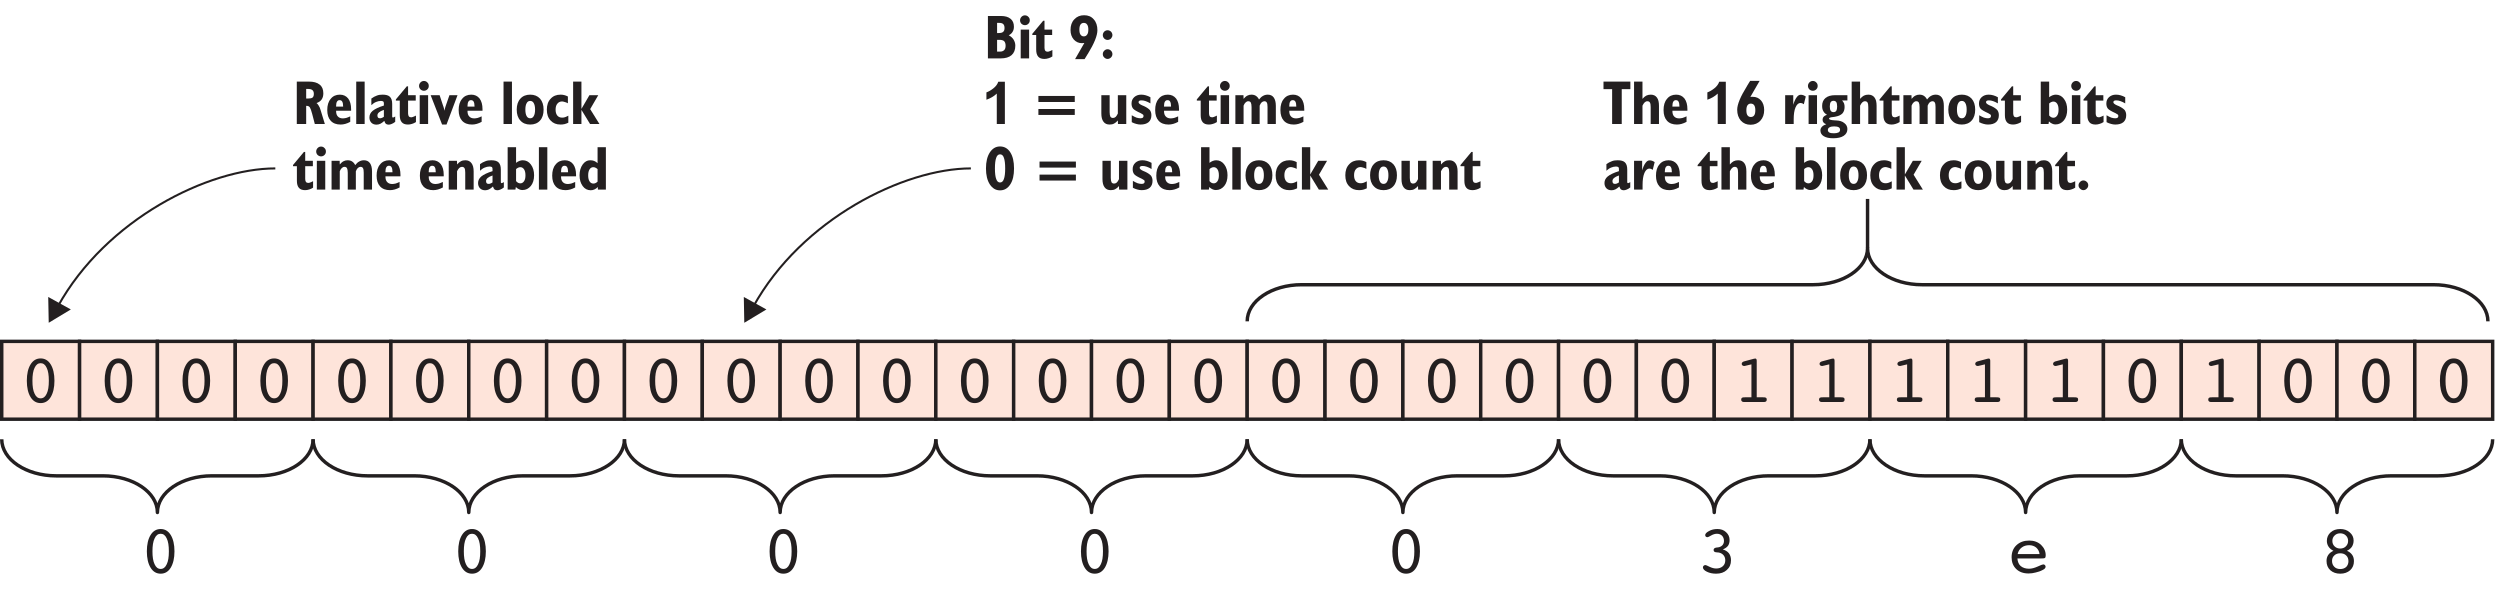 <?xml version="1.0" encoding="UTF-8"?>
<svg xmlns="http://www.w3.org/2000/svg" xmlns:xlink="http://www.w3.org/1999/xlink" width="362pt" height="87pt" viewBox="0 0 362 87" version="1.1">
<defs>
<g>
<symbol overflow="visible" id="glyph0-0">
<path style="stroke:none;" d="M 5.5 1.766 L 5.5 -7.047 L 0.5 -7.047 L 0.5 1.766 Z M 1.062 -6.484 L 4.938 -6.484 L 4.938 1.203 L 1.062 1.203 Z M 1.062 -6.484 "/>
</symbol>
<symbol overflow="visible" id="glyph0-1">
<path style="stroke:none;" d="M 3.875 -4.953 C 4.094 -4.516 4.188 -3.891 4.188 -3.078 C 4.188 -2.266 4.094 -1.641 3.875 -1.203 C 3.672 -0.75 3.375 -0.531 3 -0.531 C 2.625 -0.531 2.328 -0.75 2.125 -1.203 C 1.906 -1.641 1.812 -2.266 1.812 -3.078 C 1.812 -3.891 1.906 -4.516 2.125 -4.953 C 2.328 -5.406 2.625 -5.625 3 -5.625 C 3.375 -5.625 3.672 -5.406 3.875 -4.953 Z M 4.453 -0.703 C 4.812 -1.297 5 -2.078 5 -3.078 C 5 -4.078 4.812 -4.875 4.453 -5.453 C 4.094 -6.031 3.609 -6.312 3 -6.312 C 2.391 -6.312 1.906 -6.031 1.547 -5.453 C 1.188 -4.875 1 -4.094 1 -3.078 C 1 -2.078 1.188 -1.281 1.547 -0.703 C 1.906 -0.125 2.391 0.156 3 0.156 C 3.609 0.156 4.094 -0.125 4.453 -0.703 Z M 4.453 -0.703 "/>
</symbol>
<symbol overflow="visible" id="glyph0-2">
<path style="stroke:none;" d="M 2.75 -5.453 L 2.75 -0.688 L 1.938 -0.688 C 1.656 -0.688 1.469 -0.672 1.391 -0.625 C 1.312 -0.562 1.266 -0.484 1.266 -0.344 C 1.266 -0.234 1.297 -0.156 1.375 -0.094 C 1.438 -0.031 1.531 0 1.656 0 L 4.578 0 C 4.703 0 4.812 -0.031 4.875 -0.094 C 4.938 -0.156 4.969 -0.234 4.969 -0.344 C 4.969 -0.484 4.938 -0.562 4.844 -0.625 C 4.766 -0.672 4.594 -0.688 4.297 -0.688 L 3.516 -0.688 L 3.516 -5.969 C 3.516 -6.062 3.5 -6.156 3.469 -6.203 C 3.438 -6.266 3.375 -6.297 3.312 -6.297 C 3.281 -6.297 3.25 -6.297 3.219 -6.281 C 3.188 -6.281 3.156 -6.266 3.109 -6.266 L 1.656 -5.875 C 1.562 -5.844 1.484 -5.797 1.422 -5.734 C 1.375 -5.688 1.344 -5.609 1.344 -5.531 C 1.344 -5.438 1.375 -5.359 1.438 -5.312 C 1.5 -5.25 1.578 -5.219 1.688 -5.219 C 1.703 -5.219 1.719 -5.219 1.734 -5.219 C 1.766 -5.234 1.797 -5.234 1.828 -5.234 Z M 2.75 -5.453 "/>
</symbol>
<symbol overflow="visible" id="glyph0-3">
<path style="stroke:none;" d="M 4.516 -3.875 C 4.672 -4.094 4.75 -4.375 4.75 -4.719 C 4.75 -5.172 4.578 -5.547 4.234 -5.859 C 3.906 -6.172 3.484 -6.312 2.984 -6.312 C 2.531 -6.312 2.125 -6.219 1.766 -6.016 C 1.406 -5.828 1.219 -5.625 1.219 -5.438 C 1.219 -5.344 1.25 -5.266 1.312 -5.203 C 1.375 -5.156 1.453 -5.125 1.547 -5.125 C 1.609 -5.125 1.797 -5.203 2.078 -5.375 C 2.375 -5.547 2.656 -5.625 2.922 -5.625 C 3.219 -5.625 3.453 -5.531 3.656 -5.344 C 3.844 -5.141 3.938 -4.891 3.938 -4.578 C 3.938 -4.344 3.859 -4.125 3.703 -3.953 C 3.547 -3.797 3.344 -3.688 3.094 -3.656 C 3.016 -3.641 2.938 -3.625 2.828 -3.625 C 2.562 -3.578 2.438 -3.469 2.438 -3.281 C 2.438 -3.062 2.562 -2.953 2.844 -2.938 C 2.984 -2.938 3.094 -2.922 3.188 -2.906 C 3.484 -2.844 3.703 -2.719 3.875 -2.516 C 4.047 -2.312 4.125 -2.062 4.125 -1.781 C 4.125 -1.438 4.016 -1.141 3.766 -0.922 C 3.516 -0.703 3.203 -0.594 2.812 -0.594 C 2.516 -0.594 2.203 -0.672 1.844 -0.844 C 1.516 -1.016 1.312 -1.094 1.25 -1.094 C 1.156 -1.094 1.062 -1.062 0.984 -0.984 C 0.922 -0.938 0.891 -0.844 0.891 -0.75 C 0.891 -0.531 1.078 -0.312 1.469 -0.125 C 1.844 0.062 2.297 0.156 2.797 0.156 C 3.438 0.156 3.953 -0.016 4.344 -0.375 C 4.766 -0.75 4.953 -1.203 4.953 -1.781 C 4.953 -2.188 4.859 -2.516 4.656 -2.797 C 4.438 -3.062 4.141 -3.25 3.766 -3.359 C 4.094 -3.484 4.344 -3.656 4.516 -3.875 Z M 4.516 -3.875 "/>
</symbol>
<symbol overflow="visible" id="glyph0-4">
<path style="stroke:none;" d="M 4.625 -2.047 L 4.703 -2.047 C 5.047 -2.047 5.25 -2.062 5.328 -2.125 C 5.406 -2.188 5.438 -2.312 5.438 -2.5 C 5.438 -3.094 5.203 -3.594 4.766 -4.016 C 4.312 -4.438 3.734 -4.641 3.047 -4.641 C 2.297 -4.641 1.688 -4.422 1.203 -3.969 C 0.734 -3.531 0.5 -2.938 0.5 -2.219 C 0.5 -1.516 0.719 -0.953 1.172 -0.516 C 1.609 -0.094 2.203 0.125 2.953 0.125 C 3.297 0.125 3.641 0.078 3.984 -0.016 C 4.328 -0.094 4.672 -0.203 4.984 -0.375 C 5.141 -0.453 5.25 -0.516 5.312 -0.594 C 5.391 -0.688 5.422 -0.766 5.422 -0.859 C 5.422 -0.953 5.391 -1.031 5.312 -1.094 C 5.266 -1.156 5.188 -1.188 5.078 -1.188 C 4.984 -1.188 4.703 -1.078 4.266 -0.875 C 3.812 -0.672 3.406 -0.562 3.016 -0.562 C 2.516 -0.562 2.109 -0.703 1.812 -0.953 C 1.531 -1.203 1.375 -1.562 1.344 -2.047 Z M 1.953 -3.625 C 2.25 -3.859 2.625 -3.969 3.047 -3.969 C 3.453 -3.969 3.797 -3.844 4.062 -3.625 C 4.344 -3.375 4.5 -3.062 4.547 -2.688 L 1.375 -2.688 C 1.453 -3.078 1.656 -3.406 1.953 -3.625 Z M 1.953 -3.625 "/>
</symbol>
<symbol overflow="visible" id="glyph0-5">
<path style="stroke:none;" d="M 2.141 -2.484 C 2.359 -2.703 2.656 -2.797 3 -2.797 C 3.344 -2.797 3.641 -2.703 3.859 -2.484 C 4.078 -2.281 4.188 -2 4.188 -1.656 C 4.188 -1.312 4.078 -1.047 3.875 -0.828 C 3.656 -0.625 3.359 -0.516 3 -0.516 C 2.641 -0.516 2.344 -0.625 2.141 -0.844 C 1.922 -1.062 1.812 -1.344 1.812 -1.688 C 1.812 -2.016 1.922 -2.281 2.141 -2.484 Z M 2.188 -5.375 C 2.391 -5.578 2.656 -5.688 3 -5.688 C 3.328 -5.688 3.609 -5.578 3.812 -5.375 C 4.031 -5.172 4.141 -4.906 4.141 -4.594 C 4.141 -4.266 4.031 -4.016 3.812 -3.797 C 3.609 -3.594 3.328 -3.484 3 -3.484 C 2.672 -3.484 2.391 -3.594 2.188 -3.797 C 1.969 -4 1.859 -4.266 1.859 -4.594 C 1.859 -4.906 1.969 -5.172 2.188 -5.375 Z M 1.266 -2.562 C 1.094 -2.312 1.016 -2.016 1.016 -1.688 C 1.016 -1.141 1.188 -0.688 1.562 -0.344 C 1.938 -0.016 2.406 0.156 3 0.156 C 3.594 0.156 4.062 -0.016 4.438 -0.344 C 4.812 -0.688 4.984 -1.125 4.984 -1.656 C 4.984 -2.016 4.906 -2.312 4.734 -2.562 C 4.547 -2.828 4.297 -3.031 3.969 -3.156 C 4.297 -3.312 4.547 -3.516 4.703 -3.766 C 4.844 -4 4.938 -4.297 4.938 -4.641 C 4.938 -5.109 4.75 -5.516 4.375 -5.828 C 4.016 -6.156 3.547 -6.312 3 -6.312 C 2.438 -6.312 1.969 -6.156 1.609 -5.828 C 1.25 -5.516 1.062 -5.094 1.062 -4.594 C 1.062 -4.266 1.156 -3.984 1.312 -3.75 C 1.469 -3.516 1.703 -3.312 2.016 -3.156 C 1.703 -3.016 1.453 -2.828 1.266 -2.562 Z M 1.266 -2.562 "/>
</symbol>
<symbol overflow="visible" id="glyph1-0">
<path style="stroke:none;" d="M 4.953 1.594 L 4.953 -6.344 L 0.453 -6.344 L 0.453 1.594 Z M 0.953 -5.844 L 4.453 -5.844 L 4.453 1.094 L 0.953 1.094 Z M 0.953 -5.844 "/>
</symbol>
<symbol overflow="visible" id="glyph1-1">
<path style="stroke:none;" d="M 1.906 -5.078 L 2.172 -5.078 C 2.469 -5.078 2.688 -5.016 2.812 -4.906 C 2.953 -4.781 3.016 -4.609 3.016 -4.359 C 3.016 -4.109 2.953 -3.938 2.828 -3.828 C 2.703 -3.734 2.484 -3.688 2.172 -3.688 L 1.906 -3.688 Z M 1.906 0 L 1.906 -2.625 C 1.922 -2.625 1.938 -2.625 1.953 -2.625 C 1.984 -2.625 1.984 -2.625 2 -2.625 C 2.172 -2.625 2.328 -2.562 2.438 -2.406 C 2.531 -2.266 2.656 -1.938 2.781 -1.438 L 3.156 0 L 4.609 0 L 4 -2 C 3.922 -2.281 3.828 -2.5 3.719 -2.656 C 3.625 -2.828 3.516 -2.953 3.406 -3.031 C 3.719 -3.141 3.984 -3.312 4.141 -3.547 C 4.312 -3.781 4.391 -4.094 4.391 -4.438 C 4.391 -5 4.219 -5.422 3.859 -5.703 C 3.5 -6 2.984 -6.141 2.297 -6.141 L 0.547 -6.141 L 0.547 0 Z M 1.906 0 "/>
</symbol>
<symbol overflow="visible" id="glyph1-2">
<path style="stroke:none;" d="M 1.516 -2.609 C 1.516 -2.891 1.562 -3.109 1.641 -3.234 C 1.734 -3.391 1.859 -3.453 2.016 -3.453 C 2.188 -3.453 2.328 -3.391 2.406 -3.234 C 2.484 -3.094 2.531 -2.875 2.531 -2.562 L 2.531 -2.516 L 1.516 -2.516 Z M 2.969 -0.875 C 2.797 -0.844 2.641 -0.812 2.5 -0.812 C 2.172 -0.812 1.938 -0.906 1.766 -1.094 C 1.594 -1.266 1.516 -1.531 1.516 -1.875 L 1.516 -1.922 L 3.688 -1.922 C 3.688 -1.953 3.688 -1.984 3.688 -2.047 C 3.688 -2.094 3.688 -2.125 3.688 -2.141 C 3.688 -2.797 3.547 -3.312 3.266 -3.688 C 2.969 -4.062 2.562 -4.25 2.062 -4.25 C 1.5 -4.25 1.047 -4.047 0.734 -3.641 C 0.391 -3.25 0.234 -2.703 0.234 -2.016 C 0.234 -1.344 0.406 -0.828 0.734 -0.469 C 1.078 -0.094 1.562 0.078 2.172 0.078 C 2.391 0.078 2.609 0.047 2.844 -0.016 C 3.078 -0.078 3.328 -0.188 3.562 -0.312 L 3.562 -1.109 C 3.328 -1 3.125 -0.922 2.969 -0.875 Z M 2.969 -0.875 "/>
</symbol>
<symbol overflow="visible" id="glyph1-3">
<path style="stroke:none;" d="M 1.688 0 L 1.688 -6.141 L 0.469 -6.141 L 0.469 0 Z M 1.688 0 "/>
</symbol>
<symbol overflow="visible" id="glyph1-4">
<path style="stroke:none;" d="M 2.031 -0.891 C 1.938 -0.844 1.844 -0.828 1.75 -0.828 C 1.625 -0.828 1.531 -0.859 1.469 -0.922 C 1.406 -1 1.375 -1.094 1.375 -1.234 C 1.375 -1.406 1.453 -1.562 1.609 -1.688 C 1.75 -1.812 1.984 -1.938 2.312 -2.047 L 2.312 -1.047 C 2.219 -0.984 2.125 -0.922 2.031 -0.891 Z M 2.594 -0.031 C 2.703 0.047 2.844 0.094 3 0.094 C 3.125 0.094 3.281 0.062 3.422 0 C 3.578 -0.062 3.766 -0.156 3.953 -0.312 L 3.953 -1.094 C 3.875 -1.031 3.812 -1 3.766 -0.984 C 3.703 -0.953 3.656 -0.938 3.641 -0.938 C 3.594 -0.938 3.562 -0.953 3.547 -0.984 C 3.531 -1 3.516 -1.031 3.516 -1.094 L 3.516 -2.906 C 3.516 -3.391 3.406 -3.719 3.188 -3.938 C 2.969 -4.156 2.609 -4.25 2.125 -4.25 C 1.828 -4.25 1.531 -4.219 1.281 -4.109 C 1.016 -4.016 0.75 -3.875 0.5 -3.688 L 0.5 -2.734 C 0.719 -2.938 0.938 -3.094 1.172 -3.188 C 1.406 -3.281 1.641 -3.344 1.875 -3.344 C 2.031 -3.344 2.141 -3.312 2.219 -3.266 C 2.281 -3.203 2.312 -3.125 2.312 -3.016 L 2.312 -2.672 C 1.547 -2.438 1.016 -2.172 0.688 -1.906 C 0.375 -1.641 0.219 -1.328 0.219 -0.953 C 0.219 -0.641 0.312 -0.391 0.5 -0.188 C 0.688 0 0.938 0.094 1.25 0.094 C 1.438 0.094 1.625 0.047 1.797 -0.031 C 1.969 -0.109 2.172 -0.266 2.375 -0.453 C 2.438 -0.266 2.5 -0.125 2.594 -0.031 Z M 2.594 -0.031 "/>
</symbol>
<symbol overflow="visible" id="glyph1-5">
<path style="stroke:none;" d="M 0 -3.562 L 0 -3.391 L 0.562 -3.391 L 0.562 -1.281 C 0.562 -0.812 0.656 -0.484 0.859 -0.25 C 1.047 -0.031 1.344 0.078 1.75 0.078 C 1.938 0.078 2.141 0.047 2.328 -0.016 C 2.516 -0.062 2.703 -0.156 2.906 -0.281 L 2.906 -1.219 C 2.734 -1.125 2.578 -1.062 2.484 -1.031 C 2.375 -0.984 2.297 -0.969 2.219 -0.969 C 2.062 -0.969 1.953 -1.016 1.875 -1.109 C 1.812 -1.203 1.766 -1.344 1.766 -1.531 L 1.766 -3.391 L 2.875 -3.391 L 2.875 -4.172 L 1.766 -4.172 L 1.766 -5.453 L 1.578 -5.453 Z M 0 -3.562 "/>
</symbol>
<symbol overflow="visible" id="glyph1-6">
<path style="stroke:none;" d="M 0.562 -5.016 C 0.703 -4.891 0.875 -4.812 1.062 -4.812 C 1.266 -4.812 1.438 -4.891 1.562 -5.016 C 1.703 -5.156 1.766 -5.312 1.766 -5.516 C 1.766 -5.719 1.703 -5.891 1.562 -6.016 C 1.438 -6.156 1.266 -6.234 1.062 -6.234 C 0.859 -6.234 0.703 -6.156 0.562 -6.016 C 0.438 -5.875 0.359 -5.719 0.359 -5.516 C 0.359 -5.312 0.438 -5.156 0.562 -5.016 Z M 1.672 0 L 1.672 -4.172 L 0.453 -4.172 L 0.453 0 Z M 1.672 0 "/>
</symbol>
<symbol overflow="visible" id="glyph1-7">
<path style="stroke:none;" d="M 2.203 0.078 L 3.797 -4.172 L 2.625 -4.172 L 2.094 -2.641 C 2.047 -2.531 2.016 -2.422 1.984 -2.297 C 1.953 -2.172 1.922 -2.047 1.906 -1.922 C 1.875 -2.062 1.844 -2.219 1.812 -2.328 C 1.766 -2.453 1.75 -2.562 1.703 -2.656 L 1.203 -4.172 L -0.094 -4.172 L 1.562 0.078 Z M 2.203 0.078 "/>
</symbol>
<symbol overflow="visible" id="glyph1-8">
<path style="stroke:none;" d=""/>
</symbol>
<symbol overflow="visible" id="glyph1-9">
<path style="stroke:none;" d="M 0.75 -0.5 C 1.094 -0.109 1.562 0.078 2.172 0.078 C 2.766 0.078 3.25 -0.109 3.594 -0.5 C 3.938 -0.875 4.109 -1.406 4.109 -2.078 C 4.109 -2.75 3.938 -3.281 3.594 -3.672 C 3.234 -4.062 2.766 -4.25 2.172 -4.25 C 1.578 -4.25 1.094 -4.062 0.75 -3.672 C 0.391 -3.281 0.219 -2.75 0.219 -2.078 C 0.219 -1.406 0.391 -0.875 0.75 -0.5 Z M 1.656 -3.016 C 1.766 -3.234 1.938 -3.344 2.172 -3.344 C 2.391 -3.344 2.578 -3.234 2.688 -3.016 C 2.812 -2.797 2.875 -2.5 2.875 -2.078 C 2.875 -1.672 2.812 -1.359 2.688 -1.156 C 2.578 -0.938 2.406 -0.828 2.172 -0.828 C 1.938 -0.828 1.766 -0.938 1.656 -1.141 C 1.531 -1.359 1.469 -1.672 1.469 -2.078 C 1.469 -2.5 1.531 -2.797 1.656 -3.016 Z M 1.656 -3.016 "/>
</symbol>
<symbol overflow="visible" id="glyph1-10">
<path style="stroke:none;" d="M 3.344 -1.203 C 3.156 -1.109 3 -1.031 2.859 -0.984 C 2.719 -0.938 2.578 -0.922 2.453 -0.922 C 2.156 -0.922 1.922 -1.016 1.75 -1.219 C 1.578 -1.438 1.5 -1.703 1.5 -2.078 C 1.5 -2.438 1.578 -2.734 1.75 -2.938 C 1.922 -3.156 2.156 -3.266 2.438 -3.266 C 2.547 -3.266 2.672 -3.234 2.812 -3.188 C 2.969 -3.156 3.109 -3.094 3.281 -3 L 3.281 -3.984 C 3.109 -4.078 2.922 -4.141 2.75 -4.188 C 2.578 -4.234 2.391 -4.25 2.219 -4.25 C 1.625 -4.25 1.141 -4.062 0.781 -3.656 C 0.406 -3.266 0.234 -2.734 0.234 -2.078 C 0.234 -1.406 0.406 -0.891 0.781 -0.5 C 1.141 -0.109 1.609 0.078 2.219 0.078 C 2.406 0.078 2.594 0.062 2.797 0.016 C 2.969 -0.031 3.156 -0.094 3.344 -0.188 Z M 3.344 -1.203 "/>
</symbol>
<symbol overflow="visible" id="glyph1-11">
<path style="stroke:none;" d="M 1.641 0 L 1.641 -2.047 L 2.891 0 L 4.25 0 L 2.906 -2.156 L 4.078 -4.172 L 2.797 -4.172 L 1.641 -2.188 L 1.641 -6.141 L 0.438 -6.141 L 0.438 0 Z M 1.641 0 "/>
</symbol>
<symbol overflow="visible" id="glyph1-12">
<path style="stroke:none;" d="M 1.641 0 L 1.641 -2.656 C 1.719 -2.859 1.812 -3.016 1.938 -3.125 C 2.047 -3.234 2.172 -3.297 2.328 -3.297 C 2.484 -3.297 2.609 -3.234 2.688 -3.109 C 2.75 -2.984 2.797 -2.766 2.797 -2.453 L 2.797 0 L 3.969 0 L 3.969 -2.656 C 4.047 -2.859 4.141 -3.016 4.25 -3.125 C 4.375 -3.234 4.516 -3.297 4.641 -3.297 C 4.812 -3.297 4.938 -3.234 5 -3.109 C 5.078 -2.984 5.109 -2.766 5.109 -2.453 L 5.109 0 L 6.312 0 L 6.312 -2.641 C 6.312 -3.156 6.203 -3.562 6.016 -3.828 C 5.812 -4.109 5.531 -4.25 5.141 -4.25 C 4.891 -4.25 4.656 -4.188 4.469 -4.078 C 4.25 -3.969 4.062 -3.781 3.875 -3.547 C 3.766 -3.781 3.609 -3.953 3.422 -4.078 C 3.266 -4.188 3.031 -4.25 2.781 -4.25 C 2.562 -4.25 2.359 -4.203 2.188 -4.109 C 2 -4.016 1.828 -3.859 1.641 -3.641 L 1.625 -4.172 L 0.453 -4.172 L 0.453 0 Z M 1.641 0 "/>
</symbol>
<symbol overflow="visible" id="glyph1-13">
<path style="stroke:none;" d="M 1.656 0 L 1.656 -2.656 C 1.766 -2.875 1.875 -3.047 1.984 -3.141 C 2.094 -3.234 2.234 -3.297 2.359 -3.297 C 2.531 -3.297 2.656 -3.234 2.734 -3.109 C 2.812 -2.984 2.844 -2.766 2.844 -2.453 L 2.844 0 L 4.062 0 L 4.062 -2.641 C 4.062 -3.156 3.953 -3.562 3.75 -3.828 C 3.547 -4.109 3.25 -4.25 2.859 -4.25 C 2.609 -4.25 2.391 -4.203 2.219 -4.109 C 2.031 -4.016 1.844 -3.859 1.672 -3.641 L 1.641 -4.172 L 0.453 -4.172 L 0.453 0 Z M 1.656 0 "/>
</symbol>
<symbol overflow="visible" id="glyph1-14">
<path style="stroke:none;" d="M 1.969 -3.172 C 2.062 -3.219 2.172 -3.25 2.281 -3.25 C 2.516 -3.25 2.688 -3.141 2.828 -2.938 C 2.969 -2.719 3.031 -2.438 3.031 -2.062 C 3.031 -1.703 2.969 -1.422 2.828 -1.219 C 2.688 -1.016 2.516 -0.906 2.281 -0.906 C 2.172 -0.906 2.062 -0.938 1.969 -0.984 C 1.859 -1.047 1.766 -1.125 1.672 -1.234 L 1.672 -2.969 C 1.766 -3.062 1.859 -3.125 1.969 -3.172 Z M 1.578 0 L 1.641 -0.375 C 1.797 -0.219 1.953 -0.109 2.109 -0.047 C 2.266 0.031 2.422 0.062 2.594 0.062 C 3.094 0.062 3.484 -0.141 3.812 -0.531 C 4.125 -0.922 4.281 -1.438 4.281 -2.078 C 4.281 -2.703 4.125 -3.234 3.812 -3.641 C 3.516 -4.047 3.109 -4.25 2.641 -4.25 C 2.484 -4.25 2.328 -4.219 2.156 -4.156 C 1.984 -4.094 1.828 -4 1.672 -3.875 L 1.672 -6.141 L 0.453 -6.141 L 0.453 0 Z M 1.578 0 "/>
</symbol>
<symbol overflow="visible" id="glyph1-15">
<path style="stroke:none;" d="M 2.562 -0.953 C 2.469 -0.906 2.359 -0.875 2.25 -0.875 C 2 -0.875 1.812 -0.984 1.688 -1.188 C 1.547 -1.391 1.484 -1.688 1.484 -2.062 C 1.484 -2.438 1.547 -2.719 1.688 -2.938 C 1.812 -3.141 2 -3.25 2.234 -3.25 C 2.344 -3.25 2.453 -3.219 2.547 -3.172 C 2.641 -3.125 2.75 -3.062 2.844 -2.969 L 2.844 -1.156 C 2.75 -1.062 2.656 -1 2.562 -0.953 Z M 2.891 0 L 4.047 0 L 4.047 -6.141 L 2.844 -6.141 L 2.844 -3.828 C 2.688 -3.969 2.516 -4.094 2.344 -4.156 C 2.172 -4.219 1.984 -4.25 1.766 -4.25 C 1.344 -4.25 0.984 -4.047 0.688 -3.641 C 0.391 -3.219 0.234 -2.703 0.234 -2.078 C 0.234 -1.438 0.391 -0.922 0.688 -0.516 C 0.984 -0.109 1.375 0.094 1.859 0.094 C 2.047 0.094 2.234 0.047 2.406 -0.031 C 2.578 -0.109 2.734 -0.219 2.875 -0.375 Z M 2.891 0 "/>
</symbol>
<symbol overflow="visible" id="glyph1-16">
<path style="stroke:none;" d="M 2.719 0 L 2.719 -5.047 L 3.969 -5.047 L 3.969 -6.141 L 0.078 -6.141 L 0.078 -5.047 L 1.328 -5.047 L 1.328 0 Z M 2.719 0 "/>
</symbol>
<symbol overflow="visible" id="glyph1-17">
<path style="stroke:none;" d="M 1.672 0 L 1.672 -2.656 C 1.781 -2.875 1.891 -3.047 2 -3.141 C 2.109 -3.234 2.234 -3.297 2.375 -3.297 C 2.547 -3.297 2.672 -3.234 2.75 -3.109 C 2.828 -2.969 2.859 -2.75 2.859 -2.453 L 2.859 0 L 4.062 0 L 4.062 -2.641 C 4.062 -3.156 3.969 -3.562 3.766 -3.828 C 3.562 -4.109 3.266 -4.25 2.875 -4.25 C 2.625 -4.25 2.406 -4.203 2.219 -4.109 C 2.047 -4.016 1.859 -3.859 1.672 -3.641 L 1.672 -6.141 L 0.453 -6.141 L 0.453 0 Z M 1.672 0 "/>
</symbol>
<symbol overflow="visible" id="glyph1-18">
<path style="stroke:none;" d="M 1.75 -2.703 C 1.875 -2.875 2.031 -2.953 2.234 -2.953 C 2.453 -2.953 2.625 -2.875 2.734 -2.703 C 2.844 -2.531 2.891 -2.297 2.891 -1.984 C 2.891 -1.672 2.844 -1.422 2.734 -1.266 C 2.625 -1.094 2.453 -1.016 2.234 -1.016 C 2.031 -1.016 1.875 -1.094 1.75 -1.266 C 1.641 -1.422 1.594 -1.672 1.594 -1.984 C 1.594 -2.297 1.641 -2.531 1.75 -2.703 Z M 3.516 -6.25 L 2.141 -6.25 L 1.703 -5.531 L 1.672 -5.469 C 0.734 -3.969 0.266 -2.828 0.266 -2.062 C 0.266 -1.406 0.453 -0.891 0.797 -0.484 C 1.156 -0.094 1.625 0.109 2.203 0.109 C 2.781 0.109 3.266 -0.094 3.625 -0.484 C 4 -0.891 4.172 -1.406 4.172 -2.031 C 4.172 -2.594 4.016 -3.062 3.719 -3.406 C 3.406 -3.766 3 -3.938 2.516 -3.938 C 2.469 -3.938 2.438 -3.938 2.375 -3.938 C 2.328 -3.938 2.266 -3.922 2.172 -3.922 Z M 3.516 -6.25 "/>
</symbol>
<symbol overflow="visible" id="glyph1-19">
<path style="stroke:none;" d="M 1.688 0 L 1.688 -0.672 C 1.688 -1.391 1.766 -1.969 1.953 -2.406 C 2.141 -2.828 2.375 -3.047 2.672 -3.047 C 2.75 -3.047 2.828 -3.031 2.922 -3 C 3 -2.969 3.078 -2.922 3.156 -2.859 L 3.438 -3.984 C 3.328 -4.062 3.188 -4.125 3.078 -4.172 C 2.953 -4.219 2.828 -4.234 2.703 -4.234 C 2.5 -4.234 2.297 -4.125 2.125 -3.875 C 1.938 -3.641 1.766 -3.266 1.625 -2.781 L 1.625 -4.172 L 0.453 -4.172 L 0.453 0 Z M 1.688 0 "/>
</symbol>
<symbol overflow="visible" id="glyph1-20">
<path style="stroke:none;" d="M 2.672 0.469 C 2.812 0.547 2.875 0.672 2.875 0.844 C 2.875 1.016 2.812 1.125 2.656 1.219 C 2.5 1.297 2.281 1.344 2 1.344 C 1.688 1.344 1.469 1.312 1.328 1.234 C 1.188 1.156 1.109 1.031 1.109 0.875 C 1.109 0.703 1.188 0.562 1.344 0.484 C 1.5 0.391 1.719 0.344 2.016 0.344 C 2.312 0.344 2.531 0.391 2.672 0.469 Z M 1.516 -3.156 C 1.609 -3.297 1.75 -3.359 1.922 -3.359 C 2.109 -3.359 2.234 -3.297 2.328 -3.172 C 2.406 -3.047 2.453 -2.828 2.453 -2.531 C 2.453 -2.25 2.406 -2.047 2.328 -1.906 C 2.234 -1.781 2.109 -1.719 1.922 -1.719 C 1.75 -1.719 1.609 -1.781 1.516 -1.922 C 1.438 -2.047 1.391 -2.266 1.391 -2.531 C 1.391 -2.812 1.438 -3.031 1.516 -3.156 Z M 0.5 -1.047 C 0.391 -0.922 0.344 -0.781 0.344 -0.609 C 0.344 -0.453 0.391 -0.328 0.484 -0.219 C 0.562 -0.109 0.703 -0.031 0.875 0.031 C 0.609 0.125 0.391 0.25 0.25 0.406 C 0.109 0.562 0.031 0.734 0.031 0.938 C 0.031 1.297 0.203 1.578 0.516 1.766 C 0.844 1.969 1.297 2.062 1.875 2.062 C 2.531 2.062 3.031 1.953 3.391 1.719 C 3.75 1.484 3.938 1.156 3.938 0.734 C 3.938 0.375 3.781 0.078 3.484 -0.141 C 3.203 -0.375 2.812 -0.5 2.328 -0.516 C 2.266 -0.516 2.156 -0.531 2.047 -0.531 C 1.531 -0.562 1.281 -0.641 1.281 -0.781 C 1.281 -0.891 1.453 -0.969 1.781 -1 C 1.984 -1.016 2.141 -1.047 2.266 -1.078 C 2.688 -1.156 3 -1.312 3.219 -1.531 C 3.422 -1.766 3.531 -2.062 3.531 -2.453 C 3.531 -2.641 3.516 -2.828 3.453 -2.984 C 3.391 -3.125 3.297 -3.281 3.172 -3.406 L 3.938 -3.406 L 3.938 -4.172 L 2.141 -4.172 C 1.547 -4.172 1.094 -4.031 0.766 -3.766 C 0.438 -3.484 0.281 -3.109 0.281 -2.625 C 0.281 -2.328 0.328 -2.062 0.453 -1.859 C 0.562 -1.641 0.75 -1.469 0.984 -1.344 C 0.781 -1.266 0.609 -1.172 0.5 -1.047 Z M 0.5 -1.047 "/>
</symbol>
<symbol overflow="visible" id="glyph1-21">
<path style="stroke:none;" d="M 0.984 -0.016 C 1.203 0.047 1.406 0.078 1.609 0.078 C 2.109 0.078 2.5 -0.031 2.781 -0.266 C 3.062 -0.516 3.188 -0.844 3.188 -1.281 C 3.188 -1.578 3.109 -1.812 2.969 -2.016 C 2.797 -2.203 2.516 -2.406 2.109 -2.594 C 2.047 -2.625 1.953 -2.656 1.844 -2.703 C 1.5 -2.859 1.328 -3 1.328 -3.156 C 1.328 -3.25 1.359 -3.312 1.438 -3.359 C 1.5 -3.406 1.609 -3.422 1.75 -3.422 C 1.938 -3.422 2.141 -3.391 2.359 -3.312 C 2.578 -3.234 2.812 -3.125 3.047 -2.984 L 3.047 -3.875 C 2.828 -4 2.594 -4.094 2.375 -4.156 C 2.156 -4.219 1.938 -4.25 1.703 -4.25 C 1.297 -4.25 0.969 -4.125 0.703 -3.891 C 0.438 -3.641 0.312 -3.344 0.312 -2.969 C 0.312 -2.672 0.375 -2.438 0.531 -2.234 C 0.688 -2.047 1.062 -1.828 1.656 -1.562 C 1.812 -1.469 1.922 -1.406 1.984 -1.359 C 2.031 -1.312 2.047 -1.234 2.047 -1.156 C 2.047 -1.047 2.016 -0.969 1.938 -0.906 C 1.859 -0.859 1.75 -0.828 1.609 -0.828 C 1.438 -0.828 1.234 -0.859 1.031 -0.922 C 0.828 -1 0.609 -1.109 0.344 -1.266 L 0.344 -0.266 C 0.562 -0.156 0.781 -0.062 0.984 -0.016 Z M 0.984 -0.016 "/>
</symbol>
<symbol overflow="visible" id="glyph1-22">
<path style="stroke:none;" d="M 2.828 0 L 4.031 0 L 4.031 -4.172 L 2.812 -4.172 L 2.812 -1.516 C 2.703 -1.281 2.594 -1.125 2.5 -1.031 C 2.375 -0.922 2.25 -0.875 2.109 -0.875 C 1.938 -0.875 1.812 -0.938 1.734 -1.062 C 1.672 -1.188 1.625 -1.406 1.625 -1.703 L 1.625 -4.172 L 0.422 -4.172 L 0.422 -1.531 C 0.422 -1.016 0.516 -0.609 0.734 -0.328 C 0.938 -0.047 1.234 0.078 1.625 0.078 C 1.875 0.078 2.094 0.031 2.266 -0.062 C 2.453 -0.156 2.641 -0.312 2.812 -0.516 Z M 2.828 0 "/>
</symbol>
<symbol overflow="visible" id="glyph1-23">
<path style="stroke:none;" d="M 0.609 -0.141 C 0.75 0 0.906 0.078 1.094 0.078 C 1.281 0.078 1.453 0 1.578 -0.141 C 1.719 -0.266 1.797 -0.438 1.797 -0.625 C 1.797 -0.812 1.734 -0.984 1.594 -1.109 C 1.453 -1.25 1.281 -1.328 1.094 -1.328 C 0.906 -1.328 0.75 -1.25 0.609 -1.109 C 0.469 -0.969 0.391 -0.812 0.391 -0.625 C 0.391 -0.438 0.469 -0.266 0.609 -0.141 Z M 0.609 -0.141 "/>
</symbol>
<symbol overflow="visible" id="glyph1-24">
<path style="stroke:none;" d="M 1.875 -2.688 L 2.203 -2.688 C 2.516 -2.688 2.75 -2.625 2.891 -2.5 C 3.031 -2.359 3.109 -2.141 3.109 -1.844 C 3.109 -1.562 3.047 -1.344 2.906 -1.203 C 2.766 -1.062 2.578 -0.984 2.297 -0.984 L 1.875 -0.984 Z M 1.875 -5.141 L 2.203 -5.141 C 2.469 -5.141 2.656 -5.078 2.766 -4.969 C 2.891 -4.844 2.953 -4.656 2.953 -4.406 C 2.953 -4.141 2.891 -3.953 2.75 -3.844 C 2.625 -3.719 2.406 -3.672 2.094 -3.672 L 1.875 -3.672 Z M 2.391 0 C 3.078 0 3.609 -0.156 3.969 -0.469 C 4.328 -0.781 4.516 -1.234 4.516 -1.844 C 4.516 -2.172 4.422 -2.453 4.266 -2.719 C 4.109 -2.969 3.875 -3.188 3.562 -3.344 C 3.828 -3.484 4.016 -3.656 4.125 -3.859 C 4.25 -4.062 4.312 -4.297 4.312 -4.594 C 4.312 -5.078 4.156 -5.469 3.828 -5.734 C 3.484 -6.016 3.031 -6.141 2.438 -6.141 L 0.547 -6.141 L 0.547 0 Z M 2.391 0 "/>
</symbol>
<symbol overflow="visible" id="glyph1-25">
<path style="stroke:none;" d="M 2.641 -3.453 C 2.531 -3.281 2.375 -3.188 2.156 -3.188 C 1.938 -3.188 1.797 -3.281 1.672 -3.453 C 1.562 -3.609 1.516 -3.859 1.516 -4.172 C 1.516 -4.484 1.562 -4.719 1.672 -4.891 C 1.797 -5.062 1.938 -5.141 2.156 -5.141 C 2.375 -5.141 2.531 -5.062 2.641 -4.891 C 2.766 -4.719 2.812 -4.484 2.812 -4.172 C 2.812 -3.859 2.766 -3.609 2.641 -3.453 Z M 0.891 0.109 L 2.266 0.109 L 2.703 -0.609 L 2.75 -0.672 C 3.672 -2.172 4.125 -3.312 4.125 -4.078 C 4.125 -4.734 3.953 -5.266 3.594 -5.656 C 3.25 -6.062 2.781 -6.25 2.203 -6.25 C 1.625 -6.25 1.156 -6.062 0.781 -5.656 C 0.406 -5.266 0.234 -4.75 0.234 -4.109 C 0.234 -3.547 0.391 -3.094 0.703 -2.734 C 1.016 -2.391 1.406 -2.203 1.891 -2.203 C 1.938 -2.203 1.984 -2.203 2.047 -2.219 C 2.094 -2.219 2.156 -2.219 2.234 -2.234 Z M 0.891 0.109 "/>
</symbol>
<symbol overflow="visible" id="glyph1-26">
<path style="stroke:none;" d="M 0.656 -0.141 C 0.797 0 0.953 0.078 1.141 0.078 C 1.328 0.078 1.5 0 1.641 -0.141 C 1.766 -0.266 1.844 -0.438 1.844 -0.625 C 1.844 -0.812 1.766 -0.984 1.641 -1.109 C 1.5 -1.25 1.328 -1.328 1.141 -1.328 C 0.953 -1.328 0.797 -1.25 0.656 -1.109 C 0.516 -0.969 0.453 -0.812 0.453 -0.625 C 0.453 -0.438 0.516 -0.266 0.656 -0.141 Z M 0.656 -2.875 C 0.797 -2.75 0.953 -2.672 1.141 -2.672 C 1.328 -2.672 1.5 -2.75 1.641 -2.875 C 1.766 -3.031 1.844 -3.188 1.844 -3.375 C 1.844 -3.562 1.766 -3.734 1.641 -3.875 C 1.5 -4 1.328 -4.078 1.141 -4.078 C 0.953 -4.078 0.797 -4 0.656 -3.875 C 0.516 -3.719 0.453 -3.562 0.453 -3.375 C 0.453 -3.188 0.516 -3.031 0.656 -2.875 Z M 0.656 -2.875 "/>
</symbol>
<symbol overflow="visible" id="glyph1-27">
<path style="stroke:none;" d="M 1.109 -1.312 L 6.375 -1.312 L 6.375 -2.172 L 1.109 -2.172 Z M 1.109 -3.188 L 6.375 -3.188 L 6.375 -4.062 L 1.109 -4.062 Z M 1.109 -3.188 "/>
</symbol>
<symbol overflow="visible" id="glyph1-28">
<path style="stroke:none;" d="M 1.75 -4.609 C 1.859 -4.938 2.047 -5.109 2.297 -5.109 C 2.562 -5.109 2.75 -4.953 2.859 -4.609 C 2.984 -4.281 3.047 -3.766 3.047 -3.062 C 3.047 -2.375 2.984 -1.859 2.859 -1.531 C 2.75 -1.203 2.562 -1.031 2.297 -1.031 C 2.047 -1.031 1.859 -1.203 1.75 -1.531 C 1.625 -1.859 1.562 -2.375 1.562 -3.062 C 1.562 -3.766 1.625 -4.281 1.75 -4.609 Z M 0.828 -0.75 C 1.203 -0.188 1.688 0.109 2.297 0.109 C 2.922 0.109 3.422 -0.188 3.781 -0.75 C 4.156 -1.312 4.328 -2.094 4.328 -3.062 C 4.328 -4.047 4.156 -4.828 3.781 -5.406 C 3.422 -5.969 2.922 -6.25 2.297 -6.25 C 1.688 -6.25 1.203 -5.953 0.828 -5.391 C 0.453 -4.812 0.266 -4.047 0.266 -3.062 C 0.266 -2.094 0.453 -1.328 0.828 -0.75 Z M 0.828 -0.75 "/>
</symbol>
<symbol overflow="visible" id="glyph2-0">
<path style="stroke:none;" d="M 5.312 0 L 5.312 -5.312 L 1.062 -5.312 L 1.062 0 Z M 1.203 -5.172 L 5.172 -5.172 L 5.172 -0.141 L 1.203 -0.141 Z M 1.203 -5.172 "/>
</symbol>
<symbol overflow="visible" id="glyph2-1">
<path style="stroke:none;" d="M 3.344 -6.125 L 2.391 -6.125 C 2.266 -5.75 2.016 -5.422 1.672 -5.156 C 1.312 -4.875 0.984 -4.688 0.672 -4.578 L 0.672 -3.516 C 1.25 -3.719 1.75 -4 2.172 -4.406 L 2.172 0 L 3.344 0 Z M 3.344 -6.125 "/>
</symbol>
<symbol overflow="visible" id="glyph2-2">
<path style="stroke:none;" d=""/>
</symbol>
</g>
<clipPath id="clip1">
  <path d="M 349 49 L 361.188 49 L 361.188 61 L 349 61 Z M 349 49 "/>
</clipPath>
<clipPath id="clip2">
  <path d="M 315 63 L 361.188 63 L 361.188 75 L 315 75 Z M 315 63 "/>
</clipPath>
</defs>
<g id="surface1">
<path style=" stroke:none;fill-rule:nonzero;fill:rgb(99.222%,89.145%,85.422%);fill-opacity:1;" d="M 11.523 60.699 L 0.25 60.699 L 0.25 49.43 L 11.523 49.43 L 11.523 60.699 "/>
<path style="fill:none;stroke-width:5;stroke-linecap:butt;stroke-linejoin:miter;stroke:rgb(13.73%,12.16%,12.549%);stroke-opacity:1;stroke-miterlimit:4;" d="M 115.234 263.008 L 2.5 263.008 L 2.5 375.703 L 115.234 375.703 Z M 115.234 263.008 " transform="matrix(0.1,0,0,-0.1,0,87)"/>
<g style="fill:rgb(13.73%,12.16%,12.549%);fill-opacity:1;">
  <use xlink:href="#glyph0-1" x="2.884" y="58.212"/>
</g>
<path style=" stroke:none;fill-rule:nonzero;fill:rgb(99.222%,89.145%,85.422%);fill-opacity:1;" d="M 22.793 60.699 L 11.523 60.699 L 11.523 49.43 L 22.793 49.43 L 22.793 60.699 "/>
<path style="fill:none;stroke-width:5;stroke-linecap:butt;stroke-linejoin:miter;stroke:rgb(13.73%,12.16%,12.549%);stroke-opacity:1;stroke-miterlimit:4;" d="M 227.93 263.008 L 115.234 263.008 L 115.234 375.703 L 227.93 375.703 Z M 227.93 263.008 " transform="matrix(0.1,0,0,-0.1,0,87)"/>
<g style="fill:rgb(13.73%,12.16%,12.549%);fill-opacity:1;">
  <use xlink:href="#glyph0-1" x="14.156" y="58.212"/>
</g>
<path style=" stroke:none;fill-rule:nonzero;fill:rgb(99.222%,89.145%,85.422%);fill-opacity:1;" d="M 34.066 60.699 L 22.793 60.699 L 22.793 49.43 L 34.066 49.43 L 34.066 60.699 "/>
<path style="fill:none;stroke-width:5;stroke-linecap:butt;stroke-linejoin:miter;stroke:rgb(13.73%,12.16%,12.549%);stroke-opacity:1;stroke-miterlimit:4;" d="M 340.664 263.008 L 227.93 263.008 L 227.93 375.703 L 340.664 375.703 Z M 340.664 263.008 " transform="matrix(0.1,0,0,-0.1,0,87)"/>
<g style="fill:rgb(13.73%,12.16%,12.549%);fill-opacity:1;">
  <use xlink:href="#glyph0-1" x="25.427" y="58.212"/>
</g>
<path style=" stroke:none;fill-rule:nonzero;fill:rgb(99.222%,89.145%,85.422%);fill-opacity:1;" d="M 45.336 60.699 L 34.066 60.699 L 34.066 49.43 L 45.336 49.43 L 45.336 60.699 "/>
<path style="fill:none;stroke-width:5;stroke-linecap:butt;stroke-linejoin:miter;stroke:rgb(13.73%,12.16%,12.549%);stroke-opacity:1;stroke-miterlimit:4;" d="M 453.359 263.008 L 340.664 263.008 L 340.664 375.703 L 453.359 375.703 Z M 453.359 263.008 " transform="matrix(0.1,0,0,-0.1,0,87)"/>
<g style="fill:rgb(13.73%,12.16%,12.549%);fill-opacity:1;">
  <use xlink:href="#glyph0-1" x="36.699" y="58.212"/>
</g>
<path style=" stroke:none;fill-rule:nonzero;fill:rgb(99.222%,89.145%,85.422%);fill-opacity:1;" d="M 56.605 60.699 L 45.336 60.699 L 45.336 49.43 L 56.605 49.43 L 56.605 60.699 "/>
<path style="fill:none;stroke-width:5;stroke-linecap:butt;stroke-linejoin:miter;stroke:rgb(13.73%,12.16%,12.549%);stroke-opacity:1;stroke-miterlimit:4;" d="M 566.055 263.008 L 453.359 263.008 L 453.359 375.703 L 566.055 375.703 Z M 566.055 263.008 " transform="matrix(0.1,0,0,-0.1,0,87)"/>
<g style="fill:rgb(13.73%,12.16%,12.549%);fill-opacity:1;">
  <use xlink:href="#glyph0-1" x="47.97" y="58.212"/>
</g>
<path style=" stroke:none;fill-rule:nonzero;fill:rgb(99.222%,89.145%,85.422%);fill-opacity:1;" d="M 67.879 60.699 L 56.605 60.699 L 56.605 49.43 L 67.879 49.43 L 67.879 60.699 "/>
<path style="fill:none;stroke-width:5;stroke-linecap:butt;stroke-linejoin:miter;stroke:rgb(13.73%,12.16%,12.549%);stroke-opacity:1;stroke-miterlimit:4;" d="M 678.789 263.008 L 566.055 263.008 L 566.055 375.703 L 678.789 375.703 Z M 678.789 263.008 " transform="matrix(0.1,0,0,-0.1,0,87)"/>
<g style="fill:rgb(13.73%,12.16%,12.549%);fill-opacity:1;">
  <use xlink:href="#glyph0-1" x="59.242" y="58.212"/>
</g>
<path style=" stroke:none;fill-rule:nonzero;fill:rgb(99.222%,89.145%,85.422%);fill-opacity:1;" d="M 79.152 60.699 L 67.879 60.699 L 67.879 49.43 L 79.152 49.43 L 79.152 60.699 "/>
<path style="fill:none;stroke-width:5;stroke-linecap:butt;stroke-linejoin:miter;stroke:rgb(13.73%,12.16%,12.549%);stroke-opacity:1;stroke-miterlimit:4;" d="M 791.523 263.008 L 678.789 263.008 L 678.789 375.703 L 791.523 375.703 Z M 791.523 263.008 " transform="matrix(0.1,0,0,-0.1,0,87)"/>
<g style="fill:rgb(13.73%,12.16%,12.549%);fill-opacity:1;">
  <use xlink:href="#glyph0-1" x="70.513" y="58.212"/>
</g>
<path style=" stroke:none;fill-rule:nonzero;fill:rgb(99.222%,89.145%,85.422%);fill-opacity:1;" d="M 90.422 60.699 L 79.152 60.699 L 79.152 49.43 L 90.422 49.43 L 90.422 60.699 "/>
<path style="fill:none;stroke-width:5;stroke-linecap:butt;stroke-linejoin:miter;stroke:rgb(13.73%,12.16%,12.549%);stroke-opacity:1;stroke-miterlimit:4;" d="M 904.219 263.008 L 791.523 263.008 L 791.523 375.703 L 904.219 375.703 Z M 904.219 263.008 " transform="matrix(0.1,0,0,-0.1,0,87)"/>
<g style="fill:rgb(13.73%,12.16%,12.549%);fill-opacity:1;">
  <use xlink:href="#glyph0-1" x="81.785" y="58.212"/>
</g>
<path style=" stroke:none;fill-rule:nonzero;fill:rgb(99.222%,89.145%,85.422%);fill-opacity:1;" d="M 101.691 60.699 L 90.422 60.699 L 90.422 49.43 L 101.691 49.43 L 101.691 60.699 "/>
<path style="fill:none;stroke-width:5;stroke-linecap:butt;stroke-linejoin:miter;stroke:rgb(13.73%,12.16%,12.549%);stroke-opacity:1;stroke-miterlimit:4;" d="M 1016.914 263.008 L 904.219 263.008 L 904.219 375.703 L 1016.914 375.703 Z M 1016.914 263.008 " transform="matrix(0.1,0,0,-0.1,0,87)"/>
<g style="fill:rgb(13.73%,12.16%,12.549%);fill-opacity:1;">
  <use xlink:href="#glyph0-1" x="93.056" y="58.212"/>
</g>
<path style=" stroke:none;fill-rule:nonzero;fill:rgb(99.222%,89.145%,85.422%);fill-opacity:1;" d="M 112.965 60.699 L 101.691 60.699 L 101.691 49.43 L 112.965 49.43 L 112.965 60.699 "/>
<path style="fill:none;stroke-width:5;stroke-linecap:butt;stroke-linejoin:miter;stroke:rgb(13.73%,12.16%,12.549%);stroke-opacity:1;stroke-miterlimit:4;" d="M 1129.648 263.008 L 1016.914 263.008 L 1016.914 375.703 L 1129.648 375.703 Z M 1129.648 263.008 " transform="matrix(0.1,0,0,-0.1,0,87)"/>
<g style="fill:rgb(13.73%,12.16%,12.549%);fill-opacity:1;">
  <use xlink:href="#glyph0-1" x="104.328" y="58.212"/>
</g>
<path style=" stroke:none;fill-rule:nonzero;fill:rgb(99.222%,89.145%,85.422%);fill-opacity:1;" d="M 124.234 60.699 L 112.965 60.699 L 112.965 49.43 L 124.234 49.43 L 124.234 60.699 "/>
<path style="fill:none;stroke-width:5;stroke-linecap:butt;stroke-linejoin:miter;stroke:rgb(13.73%,12.16%,12.549%);stroke-opacity:1;stroke-miterlimit:4;" d="M 1242.344 263.008 L 1129.648 263.008 L 1129.648 375.703 L 1242.344 375.703 Z M 1242.344 263.008 " transform="matrix(0.1,0,0,-0.1,0,87)"/>
<g style="fill:rgb(13.73%,12.16%,12.549%);fill-opacity:1;">
  <use xlink:href="#glyph0-1" x="115.599" y="58.212"/>
</g>
<path style=" stroke:none;fill-rule:nonzero;fill:rgb(99.222%,89.145%,85.422%);fill-opacity:1;" d="M 135.508 60.699 L 124.234 60.699 L 124.234 49.43 L 135.508 49.43 L 135.508 60.699 "/>
<path style="fill:none;stroke-width:5;stroke-linecap:butt;stroke-linejoin:miter;stroke:rgb(13.73%,12.16%,12.549%);stroke-opacity:1;stroke-miterlimit:4;" d="M 1355.078 263.008 L 1242.344 263.008 L 1242.344 375.703 L 1355.078 375.703 Z M 1355.078 263.008 " transform="matrix(0.1,0,0,-0.1,0,87)"/>
<g style="fill:rgb(13.73%,12.16%,12.549%);fill-opacity:1;">
  <use xlink:href="#glyph0-1" x="126.871" y="58.212"/>
</g>
<path style=" stroke:none;fill-rule:nonzero;fill:rgb(99.222%,89.145%,85.422%);fill-opacity:1;" d="M 146.777 60.699 L 135.508 60.699 L 135.508 49.43 L 146.777 49.43 L 146.777 60.699 "/>
<path style="fill:none;stroke-width:5;stroke-linecap:butt;stroke-linejoin:miter;stroke:rgb(13.73%,12.16%,12.549%);stroke-opacity:1;stroke-miterlimit:4;" d="M 1467.773 263.008 L 1355.078 263.008 L 1355.078 375.703 L 1467.773 375.703 Z M 1467.773 263.008 " transform="matrix(0.1,0,0,-0.1,0,87)"/>
<g style="fill:rgb(13.73%,12.16%,12.549%);fill-opacity:1;">
  <use xlink:href="#glyph0-1" x="138.142" y="58.212"/>
</g>
<path style=" stroke:none;fill-rule:nonzero;fill:rgb(99.222%,89.145%,85.422%);fill-opacity:1;" d="M 158.051 60.699 L 146.777 60.699 L 146.777 49.43 L 158.051 49.43 L 158.051 60.699 "/>
<path style="fill:none;stroke-width:5;stroke-linecap:butt;stroke-linejoin:miter;stroke:rgb(13.73%,12.16%,12.549%);stroke-opacity:1;stroke-miterlimit:4;" d="M 1580.508 263.008 L 1467.773 263.008 L 1467.773 375.703 L 1580.508 375.703 Z M 1580.508 263.008 " transform="matrix(0.1,0,0,-0.1,0,87)"/>
<g style="fill:rgb(13.73%,12.16%,12.549%);fill-opacity:1;">
  <use xlink:href="#glyph0-1" x="149.414" y="58.212"/>
</g>
<path style=" stroke:none;fill-rule:nonzero;fill:rgb(99.222%,89.145%,85.422%);fill-opacity:1;" d="M 169.32 60.699 L 158.051 60.699 L 158.051 49.43 L 169.32 49.43 L 169.32 60.699 "/>
<path style="fill:none;stroke-width:5;stroke-linecap:butt;stroke-linejoin:miter;stroke:rgb(13.73%,12.16%,12.549%);stroke-opacity:1;stroke-miterlimit:4;" d="M 1693.203 263.008 L 1580.508 263.008 L 1580.508 375.703 L 1693.203 375.703 Z M 1693.203 263.008 " transform="matrix(0.1,0,0,-0.1,0,87)"/>
<g style="fill:rgb(13.73%,12.16%,12.549%);fill-opacity:1;">
  <use xlink:href="#glyph0-1" x="160.685" y="58.212"/>
</g>
<path style=" stroke:none;fill-rule:nonzero;fill:rgb(99.222%,89.145%,85.422%);fill-opacity:1;" d="M 180.594 60.699 L 169.32 60.699 L 169.32 49.43 L 180.594 49.43 L 180.594 60.699 "/>
<path style="fill:none;stroke-width:5;stroke-linecap:butt;stroke-linejoin:miter;stroke:rgb(13.73%,12.16%,12.549%);stroke-opacity:1;stroke-miterlimit:4;" d="M 1805.938 263.008 L 1693.203 263.008 L 1693.203 375.703 L 1805.938 375.703 Z M 1805.938 263.008 " transform="matrix(0.1,0,0,-0.1,0,87)"/>
<g style="fill:rgb(13.73%,12.16%,12.549%);fill-opacity:1;">
  <use xlink:href="#glyph0-1" x="171.957" y="58.212"/>
</g>
<path style=" stroke:none;fill-rule:nonzero;fill:rgb(99.222%,89.145%,85.422%);fill-opacity:1;" d="M 191.863 60.699 L 180.594 60.699 L 180.594 49.43 L 191.863 49.43 L 191.863 60.699 "/>
<path style="fill:none;stroke-width:5;stroke-linecap:butt;stroke-linejoin:miter;stroke:rgb(13.73%,12.16%,12.549%);stroke-opacity:1;stroke-miterlimit:4;" d="M 1918.633 263.008 L 1805.938 263.008 L 1805.938 375.703 L 1918.633 375.703 Z M 1918.633 263.008 " transform="matrix(0.1,0,0,-0.1,0,87)"/>
<g style="fill:rgb(13.73%,12.16%,12.549%);fill-opacity:1;">
  <use xlink:href="#glyph0-1" x="183.228" y="58.212"/>
</g>
<path style=" stroke:none;fill-rule:nonzero;fill:rgb(99.222%,89.145%,85.422%);fill-opacity:1;" d="M 203.137 60.699 L 191.863 60.699 L 191.863 49.43 L 203.137 49.43 L 203.137 60.699 "/>
<path style="fill:none;stroke-width:5;stroke-linecap:butt;stroke-linejoin:miter;stroke:rgb(13.73%,12.16%,12.549%);stroke-opacity:1;stroke-miterlimit:4;" d="M 2031.367 263.008 L 1918.633 263.008 L 1918.633 375.703 L 2031.367 375.703 Z M 2031.367 263.008 " transform="matrix(0.1,0,0,-0.1,0,87)"/>
<g style="fill:rgb(13.73%,12.16%,12.549%);fill-opacity:1;">
  <use xlink:href="#glyph0-1" x="194.5" y="58.212"/>
</g>
<path style=" stroke:none;fill-rule:nonzero;fill:rgb(99.222%,89.145%,85.422%);fill-opacity:1;" d="M 214.406 60.699 L 203.137 60.699 L 203.137 49.43 L 214.406 49.43 L 214.406 60.699 "/>
<path style="fill:none;stroke-width:5;stroke-linecap:butt;stroke-linejoin:miter;stroke:rgb(13.73%,12.16%,12.549%);stroke-opacity:1;stroke-miterlimit:4;" d="M 2144.062 263.008 L 2031.367 263.008 L 2031.367 375.703 L 2144.062 375.703 Z M 2144.062 263.008 " transform="matrix(0.1,0,0,-0.1,0,87)"/>
<g style="fill:rgb(13.73%,12.16%,12.549%);fill-opacity:1;">
  <use xlink:href="#glyph0-1" x="205.771" y="58.212"/>
</g>
<path style=" stroke:none;fill-rule:nonzero;fill:rgb(99.222%,89.145%,85.422%);fill-opacity:1;" d="M 225.68 60.699 L 214.406 60.699 L 214.406 49.43 L 225.68 49.43 L 225.68 60.699 "/>
<path style="fill:none;stroke-width:5;stroke-linecap:butt;stroke-linejoin:miter;stroke:rgb(13.73%,12.16%,12.549%);stroke-opacity:1;stroke-miterlimit:4;" d="M 2256.797 263.008 L 2144.062 263.008 L 2144.062 375.703 L 2256.797 375.703 Z M 2256.797 263.008 " transform="matrix(0.1,0,0,-0.1,0,87)"/>
<g style="fill:rgb(13.73%,12.16%,12.549%);fill-opacity:1;">
  <use xlink:href="#glyph0-1" x="217.042" y="58.212"/>
</g>
<path style=" stroke:none;fill-rule:nonzero;fill:rgb(99.222%,89.145%,85.422%);fill-opacity:1;" d="M 236.949 60.699 L 225.68 60.699 L 225.68 49.43 L 236.949 49.43 L 236.949 60.699 "/>
<path style="fill:none;stroke-width:5;stroke-linecap:butt;stroke-linejoin:miter;stroke:rgb(13.73%,12.16%,12.549%);stroke-opacity:1;stroke-miterlimit:4;" d="M 2369.492 263.008 L 2256.797 263.008 L 2256.797 375.703 L 2369.492 375.703 Z M 2369.492 263.008 " transform="matrix(0.1,0,0,-0.1,0,87)"/>
<g style="fill:rgb(13.73%,12.16%,12.549%);fill-opacity:1;">
  <use xlink:href="#glyph0-1" x="228.314" y="58.212"/>
</g>
<path style=" stroke:none;fill-rule:nonzero;fill:rgb(99.222%,89.145%,85.422%);fill-opacity:1;" d="M 248.223 60.699 L 236.949 60.699 L 236.949 49.43 L 248.223 49.43 L 248.223 60.699 "/>
<path style="fill:none;stroke-width:5;stroke-linecap:butt;stroke-linejoin:miter;stroke:rgb(13.73%,12.16%,12.549%);stroke-opacity:1;stroke-miterlimit:4;" d="M 2482.227 263.008 L 2369.492 263.008 L 2369.492 375.703 L 2482.227 375.703 Z M 2482.227 263.008 " transform="matrix(0.1,0,0,-0.1,0,87)"/>
<g style="fill:rgb(13.73%,12.16%,12.549%);fill-opacity:1;">
  <use xlink:href="#glyph0-1" x="239.585" y="58.212"/>
</g>
<path style=" stroke:none;fill-rule:nonzero;fill:rgb(99.222%,89.145%,85.422%);fill-opacity:1;" d="M 259.492 60.699 L 248.223 60.699 L 248.223 49.43 L 259.492 49.43 L 259.492 60.699 "/>
<path style="fill:none;stroke-width:5;stroke-linecap:butt;stroke-linejoin:miter;stroke:rgb(13.73%,12.16%,12.549%);stroke-opacity:1;stroke-miterlimit:4;" d="M 2594.922 263.008 L 2482.227 263.008 L 2482.227 375.703 L 2594.922 375.703 Z M 2594.922 263.008 " transform="matrix(0.1,0,0,-0.1,0,87)"/>
<g style="fill:rgb(13.73%,12.16%,12.549%);fill-opacity:1;">
  <use xlink:href="#glyph0-2" x="250.857" y="58.212"/>
</g>
<path style=" stroke:none;fill-rule:nonzero;fill:rgb(99.222%,89.145%,85.422%);fill-opacity:1;" d="M 270.766 60.699 L 259.492 60.699 L 259.492 49.43 L 270.766 49.43 L 270.766 60.699 "/>
<path style="fill:none;stroke-width:5;stroke-linecap:butt;stroke-linejoin:miter;stroke:rgb(13.73%,12.16%,12.549%);stroke-opacity:1;stroke-miterlimit:4;" d="M 2707.656 263.008 L 2594.922 263.008 L 2594.922 375.703 L 2707.656 375.703 Z M 2707.656 263.008 " transform="matrix(0.1,0,0,-0.1,0,87)"/>
<g style="fill:rgb(13.73%,12.16%,12.549%);fill-opacity:1;">
  <use xlink:href="#glyph0-2" x="262.128" y="58.212"/>
</g>
<path style=" stroke:none;fill-rule:nonzero;fill:rgb(99.222%,89.145%,85.422%);fill-opacity:1;" d="M 282.035 60.699 L 270.766 60.699 L 270.766 49.43 L 282.035 49.43 L 282.035 60.699 "/>
<path style="fill:none;stroke-width:5;stroke-linecap:butt;stroke-linejoin:miter;stroke:rgb(13.73%,12.16%,12.549%);stroke-opacity:1;stroke-miterlimit:4;" d="M 2820.352 263.008 L 2707.656 263.008 L 2707.656 375.703 L 2820.352 375.703 Z M 2820.352 263.008 " transform="matrix(0.1,0,0,-0.1,0,87)"/>
<g style="fill:rgb(13.73%,12.16%,12.549%);fill-opacity:1;">
  <use xlink:href="#glyph0-2" x="273.4" y="58.212"/>
</g>
<path style=" stroke:none;fill-rule:nonzero;fill:rgb(99.222%,89.145%,85.422%);fill-opacity:1;" d="M 293.309 60.699 L 282.035 60.699 L 282.035 49.43 L 293.309 49.43 L 293.309 60.699 "/>
<path style="fill:none;stroke-width:5;stroke-linecap:butt;stroke-linejoin:miter;stroke:rgb(13.73%,12.16%,12.549%);stroke-opacity:1;stroke-miterlimit:4;" d="M 2933.086 263.008 L 2820.352 263.008 L 2820.352 375.703 L 2933.086 375.703 Z M 2933.086 263.008 " transform="matrix(0.1,0,0,-0.1,0,87)"/>
<g style="fill:rgb(13.73%,12.16%,12.549%);fill-opacity:1;">
  <use xlink:href="#glyph0-2" x="284.671" y="58.212"/>
</g>
<path style=" stroke:none;fill-rule:nonzero;fill:rgb(99.222%,89.145%,85.422%);fill-opacity:1;" d="M 304.578 60.699 L 293.309 60.699 L 293.309 49.43 L 304.578 49.43 L 304.578 60.699 "/>
<path style="fill:none;stroke-width:5;stroke-linecap:butt;stroke-linejoin:miter;stroke:rgb(13.73%,12.16%,12.549%);stroke-opacity:1;stroke-miterlimit:4;" d="M 3045.781 263.008 L 2933.086 263.008 L 2933.086 375.703 L 3045.781 375.703 Z M 3045.781 263.008 " transform="matrix(0.1,0,0,-0.1,0,87)"/>
<g style="fill:rgb(13.73%,12.16%,12.549%);fill-opacity:1;">
  <use xlink:href="#glyph0-2" x="295.943" y="58.212"/>
</g>
<path style=" stroke:none;fill-rule:nonzero;fill:rgb(99.222%,89.145%,85.422%);fill-opacity:1;" d="M 315.852 60.699 L 304.578 60.699 L 304.578 49.43 L 315.852 49.43 L 315.852 60.699 "/>
<path style="fill:none;stroke-width:5;stroke-linecap:butt;stroke-linejoin:miter;stroke:rgb(13.73%,12.16%,12.549%);stroke-opacity:1;stroke-miterlimit:4;" d="M 3158.516 263.008 L 3045.781 263.008 L 3045.781 375.703 L 3158.516 375.703 Z M 3158.516 263.008 " transform="matrix(0.1,0,0,-0.1,0,87)"/>
<g style="fill:rgb(13.73%,12.16%,12.549%);fill-opacity:1;">
  <use xlink:href="#glyph0-1" x="307.214" y="58.212"/>
</g>
<path style=" stroke:none;fill-rule:nonzero;fill:rgb(99.222%,89.145%,85.422%);fill-opacity:1;" d="M 327.121 60.699 L 315.852 60.699 L 315.852 49.43 L 327.121 49.43 L 327.121 60.699 "/>
<path style="fill:none;stroke-width:5;stroke-linecap:butt;stroke-linejoin:miter;stroke:rgb(13.73%,12.16%,12.549%);stroke-opacity:1;stroke-miterlimit:4;" d="M 3271.211 263.008 L 3158.516 263.008 L 3158.516 375.703 L 3271.211 375.703 Z M 3271.211 263.008 " transform="matrix(0.1,0,0,-0.1,0,87)"/>
<g style="fill:rgb(13.73%,12.16%,12.549%);fill-opacity:1;">
  <use xlink:href="#glyph0-2" x="318.486" y="58.212"/>
</g>
<path style=" stroke:none;fill-rule:nonzero;fill:rgb(99.222%,89.145%,85.422%);fill-opacity:1;" d="M 338.395 60.699 L 327.121 60.699 L 327.121 49.43 L 338.395 49.43 L 338.395 60.699 "/>
<path style="fill:none;stroke-width:5;stroke-linecap:butt;stroke-linejoin:miter;stroke:rgb(13.73%,12.16%,12.549%);stroke-opacity:1;stroke-miterlimit:4;" d="M 3383.945 263.008 L 3271.211 263.008 L 3271.211 375.703 L 3383.945 375.703 Z M 3383.945 263.008 " transform="matrix(0.1,0,0,-0.1,0,87)"/>
<g style="fill:rgb(13.73%,12.16%,12.549%);fill-opacity:1;">
  <use xlink:href="#glyph0-1" x="329.757" y="58.212"/>
</g>
<path style=" stroke:none;fill-rule:nonzero;fill:rgb(99.222%,89.145%,85.422%);fill-opacity:1;" d="M 349.664 60.699 L 338.395 60.699 L 338.395 49.43 L 349.664 49.43 L 349.664 60.699 "/>
<path style="fill:none;stroke-width:5;stroke-linecap:butt;stroke-linejoin:miter;stroke:rgb(13.73%,12.16%,12.549%);stroke-opacity:1;stroke-miterlimit:4;" d="M 3496.641 263.008 L 3383.945 263.008 L 3383.945 375.703 L 3496.641 375.703 Z M 3496.641 263.008 " transform="matrix(0.1,0,0,-0.1,0,87)"/>
<g style="fill:rgb(13.73%,12.16%,12.549%);fill-opacity:1;">
  <use xlink:href="#glyph0-1" x="341.029" y="58.212"/>
</g>
<path style=" stroke:none;fill-rule:nonzero;fill:rgb(99.222%,89.145%,85.422%);fill-opacity:1;" d="M 360.938 60.699 L 349.664 60.699 L 349.664 49.43 L 360.938 49.43 L 360.938 60.699 "/>
<g clip-path="url(#clip1)" clip-rule="nonzero">
<path style="fill:none;stroke-width:5;stroke-linecap:butt;stroke-linejoin:miter;stroke:rgb(13.73%,12.16%,12.549%);stroke-opacity:1;stroke-miterlimit:4;" d="M 3609.375 263.008 L 3496.641 263.008 L 3496.641 375.703 L 3609.375 375.703 Z M 3609.375 263.008 " transform="matrix(0.1,0,0,-0.1,0,87)"/>
</g>
<g style="fill:rgb(13.73%,12.16%,12.549%);fill-opacity:1;">
  <use xlink:href="#glyph0-1" x="352.3" y="58.212"/>
</g>
<g style="fill:rgb(13.73%,12.16%,12.549%);fill-opacity:1;">
  <use xlink:href="#glyph0-1" x="20.264" y="82.913"/>
</g>
<path style="fill:none;stroke-width:3;stroke-linecap:butt;stroke-linejoin:miter;stroke:rgb(13.73%,12.16%,12.549%);stroke-opacity:1;stroke-miterlimit:10;" d="M 1090.82 426.133 C 1160.82 552.812 1309.18 626.133 1405.82 626.133 " transform="matrix(0.1,0,0,-0.1,0,87)"/>
<path style=" stroke:none;fill-rule:nonzero;fill:rgb(13.73%,12.16%,12.549%);fill-opacity:1;" d="M 110.977 44.809 L 107.773 46.738 L 107.703 43 Z M 110.977 44.809 "/>
<path style="fill:none;stroke-width:3;stroke-linecap:butt;stroke-linejoin:miter;stroke:rgb(13.73%,12.16%,12.549%);stroke-opacity:1;stroke-miterlimit:10;" d="M 83.672 426.133 C 153.672 552.812 301.992 626.133 398.672 626.133 " transform="matrix(0.1,0,0,-0.1,0,87)"/>
<path style=" stroke:none;fill-rule:nonzero;fill:rgb(13.73%,12.16%,12.549%);fill-opacity:1;" d="M 10.258 44.809 L 7.055 46.738 L 6.984 43 Z M 10.258 44.809 "/>
<g style="fill:rgb(13.73%,12.16%,12.549%);fill-opacity:1;">
  <use xlink:href="#glyph1-1" x="42.428" y="17.956"/>
  <use xlink:href="#glyph1-2" x="47.153" y="17.956"/>
  <use xlink:href="#glyph1-3" x="51.113" y="17.956"/>
  <use xlink:href="#glyph1-4" x="53.273" y="17.956"/>
  <use xlink:href="#glyph1-5" x="57.323" y="17.956"/>
  <use xlink:href="#glyph1-6" x="60.32" y="17.956"/>
  <use xlink:href="#glyph1-7" x="62.453" y="17.956"/>
  <use xlink:href="#glyph1-2" x="66.179" y="17.956"/>
  <use xlink:href="#glyph1-8" x="70.139" y="17.956"/>
  <use xlink:href="#glyph1-3" x="72.443" y="17.956"/>
  <use xlink:href="#glyph1-9" x="74.603" y="17.956"/>
  <use xlink:href="#glyph1-10" x="78.95" y="17.956"/>
  <use xlink:href="#glyph1-11" x="82.55" y="17.956"/>
</g>
<g style="fill:rgb(13.73%,12.16%,12.549%);fill-opacity:1;">
  <use xlink:href="#glyph1-5" x="42.428" y="27.456"/>
  <use xlink:href="#glyph1-6" x="45.425" y="27.456"/>
  <use xlink:href="#glyph1-12" x="47.558" y="27.456"/>
  <use xlink:href="#glyph1-2" x="54.299" y="27.456"/>
  <use xlink:href="#glyph1-8" x="58.259" y="27.456"/>
  <use xlink:href="#glyph1-2" x="60.563" y="27.456"/>
  <use xlink:href="#glyph1-13" x="64.523" y="27.456"/>
  <use xlink:href="#glyph1-4" x="69.005" y="27.456"/>
  <use xlink:href="#glyph1-14" x="73.055" y="27.456"/>
  <use xlink:href="#glyph1-3" x="77.564" y="27.456"/>
  <use xlink:href="#glyph1-2" x="79.724" y="27.456"/>
  <use xlink:href="#glyph1-15" x="83.684" y="27.456"/>
</g>
<g style="fill:rgb(13.73%,12.16%,12.549%);fill-opacity:1;">
  <use xlink:href="#glyph1-16" x="232.108" y="17.956"/>
  <use xlink:href="#glyph1-17" x="236.158" y="17.956"/>
  <use xlink:href="#glyph1-2" x="240.649" y="17.956"/>
</g>
<g style="fill:rgb(13.73%,12.16%,12.549%);fill-opacity:1;">
  <use xlink:href="#glyph1-8" x="244.61" y="17.956"/>
</g>
<g style="fill:rgb(13.73%,12.16%,12.549%);fill-opacity:1;">
  <use xlink:href="#glyph2-1" x="246.553" y="17.956"/>
</g>
<g style="fill:rgb(13.73%,12.16%,12.549%);fill-opacity:1;">
  <use xlink:href="#glyph1-18" x="251.28" y="17.956"/>
  <use xlink:href="#glyph1-8" x="255.735" y="17.956"/>
  <use xlink:href="#glyph1-19" x="258.039" y="17.956"/>
  <use xlink:href="#glyph1-6" x="261.432" y="17.956"/>
  <use xlink:href="#glyph1-20" x="263.565" y="17.956"/>
  <use xlink:href="#glyph1-17" x="267.669" y="17.956"/>
  <use xlink:href="#glyph1-5" x="272.16" y="17.956"/>
  <use xlink:href="#glyph1-12" x="275.157" y="17.956"/>
  <use xlink:href="#glyph1-9" x="281.898" y="17.956"/>
  <use xlink:href="#glyph1-21" x="286.245" y="17.956"/>
  <use xlink:href="#glyph1-5" x="289.746" y="17.956"/>
  <use xlink:href="#glyph1-8" x="292.743" y="17.956"/>
  <use xlink:href="#glyph1-14" x="295.047" y="17.956"/>
  <use xlink:href="#glyph1-6" x="299.556" y="17.956"/>
  <use xlink:href="#glyph1-5" x="301.689" y="17.956"/>
  <use xlink:href="#glyph1-21" x="304.686" y="17.956"/>
  <use xlink:href="#glyph1-8" x="308.187" y="17.956"/>
</g>
<g style="fill:rgb(13.73%,12.16%,12.549%);fill-opacity:1;">
  <use xlink:href="#glyph1-4" x="232.108" y="27.456"/>
  <use xlink:href="#glyph1-19" x="236.158" y="27.456"/>
  <use xlink:href="#glyph1-2" x="239.551" y="27.456"/>
  <use xlink:href="#glyph1-8" x="243.511" y="27.456"/>
  <use xlink:href="#glyph1-5" x="245.815" y="27.456"/>
  <use xlink:href="#glyph1-17" x="248.812" y="27.456"/>
  <use xlink:href="#glyph1-2" x="253.303" y="27.456"/>
  <use xlink:href="#glyph1-8" x="257.263" y="27.456"/>
  <use xlink:href="#glyph1-14" x="259.567" y="27.456"/>
  <use xlink:href="#glyph1-3" x="264.076" y="27.456"/>
  <use xlink:href="#glyph1-9" x="266.236" y="27.456"/>
  <use xlink:href="#glyph1-10" x="270.583" y="27.456"/>
  <use xlink:href="#glyph1-11" x="274.183" y="27.456"/>
  <use xlink:href="#glyph1-8" x="278.368" y="27.456"/>
  <use xlink:href="#glyph1-10" x="280.672" y="27.456"/>
  <use xlink:href="#glyph1-9" x="284.272" y="27.456"/>
  <use xlink:href="#glyph1-22" x="288.619" y="27.456"/>
  <use xlink:href="#glyph1-13" x="293.101" y="27.456"/>
  <use xlink:href="#glyph1-5" x="297.583" y="27.456"/>
  <use xlink:href="#glyph1-23" x="300.58" y="27.456"/>
</g>
<g style="fill:rgb(13.73%,12.16%,12.549%);fill-opacity:1;">
  <use xlink:href="#glyph1-24" x="142.503" y="8.456"/>
  <use xlink:href="#glyph1-6" x="147.345" y="8.456"/>
  <use xlink:href="#glyph1-5" x="149.478" y="8.456"/>
  <use xlink:href="#glyph1-8" x="152.475" y="8.456"/>
  <use xlink:href="#glyph1-25" x="154.779" y="8.456"/>
  <use xlink:href="#glyph1-26" x="159.234" y="8.456"/>
</g>
<g style="fill:rgb(13.73%,12.16%,12.549%);fill-opacity:1;">
  <use xlink:href="#glyph2-1" x="142.162" y="17.956"/>
</g>
<g style="fill:rgb(13.73%,12.16%,12.549%);fill-opacity:1;">
  <use xlink:href="#glyph2-2" x="146.89" y="17.956"/>
</g>
<g style="fill:rgb(13.73%,12.16%,12.549%);fill-opacity:1;">
  <use xlink:href="#glyph1-27" x="149.251" y="17.956"/>
  <use xlink:href="#glyph1-8" x="156.748" y="17.956"/>
  <use xlink:href="#glyph1-22" x="159.052" y="17.956"/>
  <use xlink:href="#glyph1-21" x="163.534" y="17.956"/>
  <use xlink:href="#glyph1-2" x="167.035" y="17.956"/>
  <use xlink:href="#glyph1-8" x="170.995" y="17.956"/>
  <use xlink:href="#glyph1-5" x="173.299" y="17.956"/>
  <use xlink:href="#glyph1-6" x="176.296" y="17.956"/>
  <use xlink:href="#glyph1-12" x="178.429" y="17.956"/>
  <use xlink:href="#glyph1-2" x="185.17" y="17.956"/>
</g>
<g style="fill:rgb(13.73%,12.16%,12.549%);fill-opacity:1;">
  <use xlink:href="#glyph1-28" x="142.503" y="27.456"/>
  <use xlink:href="#glyph1-8" x="147.111" y="27.456"/>
  <use xlink:href="#glyph1-27" x="149.415" y="27.456"/>
  <use xlink:href="#glyph1-8" x="156.912" y="27.456"/>
  <use xlink:href="#glyph1-22" x="159.216" y="27.456"/>
  <use xlink:href="#glyph1-21" x="163.698" y="27.456"/>
  <use xlink:href="#glyph1-2" x="167.199" y="27.456"/>
  <use xlink:href="#glyph1-8" x="171.159" y="27.456"/>
  <use xlink:href="#glyph1-14" x="173.463" y="27.456"/>
  <use xlink:href="#glyph1-3" x="177.972" y="27.456"/>
  <use xlink:href="#glyph1-9" x="180.132" y="27.456"/>
  <use xlink:href="#glyph1-10" x="184.479" y="27.456"/>
  <use xlink:href="#glyph1-11" x="188.079" y="27.456"/>
  <use xlink:href="#glyph1-8" x="192.264" y="27.456"/>
  <use xlink:href="#glyph1-10" x="194.568" y="27.456"/>
  <use xlink:href="#glyph1-9" x="198.168" y="27.456"/>
  <use xlink:href="#glyph1-22" x="202.515" y="27.456"/>
  <use xlink:href="#glyph1-13" x="206.997" y="27.456"/>
  <use xlink:href="#glyph1-5" x="211.479" y="27.456"/>
</g>
<path style="fill:none;stroke-width:5;stroke-linecap:butt;stroke-linejoin:round;stroke:rgb(13.73%,12.16%,12.549%);stroke-opacity:1;stroke-miterlimit:10;" d="M 2.5 233.984 C 2.5 204.688 37.812 180.977 81.367 180.977 L 149.062 180.977 C 192.617 180.977 227.93 157.227 227.93 127.93 C 227.93 157.227 263.242 180.977 306.758 180.977 L 374.492 180.977 C 418.047 180.977 453.359 204.688 453.359 233.984 " transform="matrix(0.1,0,0,-0.1,0,87)"/>
<g style="fill:rgb(13.73%,12.16%,12.549%);fill-opacity:1;">
  <use xlink:href="#glyph0-1" x="65.351" y="82.913"/>
</g>
<path style="fill:none;stroke-width:5;stroke-linecap:butt;stroke-linejoin:round;stroke:rgb(13.73%,12.16%,12.549%);stroke-opacity:1;stroke-miterlimit:10;" d="M 453.359 233.984 C 453.359 204.688 488.672 180.977 532.227 180.977 L 599.922 180.977 C 643.477 180.977 678.789 157.227 678.789 127.93 C 678.789 157.227 714.102 180.977 757.617 180.977 L 825.352 180.977 C 868.906 180.977 904.219 204.688 904.219 233.984 " transform="matrix(0.1,0,0,-0.1,0,87)"/>
<g style="fill:rgb(13.73%,12.16%,12.549%);fill-opacity:1;">
  <use xlink:href="#glyph0-1" x="110.437" y="82.913"/>
</g>
<path style="fill:none;stroke-width:5;stroke-linecap:butt;stroke-linejoin:round;stroke:rgb(13.73%,12.16%,12.549%);stroke-opacity:1;stroke-miterlimit:10;" d="M 904.219 233.984 C 904.219 204.688 939.531 180.977 983.086 180.977 L 1050.781 180.977 C 1094.336 180.977 1129.648 157.227 1129.648 127.93 C 1129.648 157.227 1164.961 180.977 1208.477 180.977 L 1276.211 180.977 C 1319.766 180.977 1355.078 204.688 1355.078 233.984 " transform="matrix(0.1,0,0,-0.1,0,87)"/>
<g style="fill:rgb(13.73%,12.16%,12.549%);fill-opacity:1;">
  <use xlink:href="#glyph0-1" x="155.522" y="82.913"/>
</g>
<path style="fill:none;stroke-width:5;stroke-linecap:butt;stroke-linejoin:round;stroke:rgb(13.73%,12.16%,12.549%);stroke-opacity:1;stroke-miterlimit:10;" d="M 1355.078 233.984 C 1355.078 204.688 1390.391 180.977 1433.945 180.977 L 1501.641 180.977 C 1545.195 180.977 1580.508 157.227 1580.508 127.93 C 1580.508 157.227 1615.82 180.977 1659.336 180.977 L 1727.07 180.977 C 1770.625 180.977 1805.938 204.688 1805.938 233.984 " transform="matrix(0.1,0,0,-0.1,0,87)"/>
<g style="fill:rgb(13.73%,12.16%,12.549%);fill-opacity:1;">
  <use xlink:href="#glyph0-1" x="200.608" y="82.913"/>
</g>
<path style="fill:none;stroke-width:5;stroke-linecap:butt;stroke-linejoin:round;stroke:rgb(13.73%,12.16%,12.549%);stroke-opacity:1;stroke-miterlimit:10;" d="M 1805.938 233.984 C 1805.938 204.688 1841.25 180.977 1884.805 180.977 L 1952.5 180.977 C 1996.055 180.977 2031.367 157.227 2031.367 127.93 C 2031.367 157.227 2066.68 180.977 2110.195 180.977 L 2177.93 180.977 C 2221.484 180.977 2256.797 204.688 2256.797 233.984 " transform="matrix(0.1,0,0,-0.1,0,87)"/>
<g style="fill:rgb(13.73%,12.16%,12.549%);fill-opacity:1;">
  <use xlink:href="#glyph0-3" x="245.694" y="82.913"/>
</g>
<path style="fill:none;stroke-width:5;stroke-linecap:butt;stroke-linejoin:round;stroke:rgb(13.73%,12.16%,12.549%);stroke-opacity:1;stroke-miterlimit:10;" d="M 2256.797 233.984 C 2256.797 204.688 2292.109 180.977 2335.664 180.977 L 2403.359 180.977 C 2446.914 180.977 2482.227 157.227 2482.227 127.93 C 2482.227 157.227 2517.539 180.977 2561.055 180.977 L 2628.789 180.977 C 2672.344 180.977 2707.656 204.688 2707.656 233.984 " transform="matrix(0.1,0,0,-0.1,0,87)"/>
<g style="fill:rgb(13.73%,12.16%,12.549%);fill-opacity:1;">
  <use xlink:href="#glyph0-4" x="290.78" y="82.913"/>
</g>
<path style="fill:none;stroke-width:5;stroke-linecap:butt;stroke-linejoin:round;stroke:rgb(13.73%,12.16%,12.549%);stroke-opacity:1;stroke-miterlimit:10;" d="M 2707.656 233.984 C 2707.656 204.688 2742.969 180.977 2786.523 180.977 L 2854.219 180.977 C 2897.773 180.977 2933.086 157.227 2933.086 127.93 C 2933.086 157.227 2968.398 180.977 3011.914 180.977 L 3079.648 180.977 C 3123.203 180.977 3158.516 204.688 3158.516 233.984 " transform="matrix(0.1,0,0,-0.1,0,87)"/>
<path style="fill:none;stroke-width:5;stroke-linecap:butt;stroke-linejoin:round;stroke:rgb(13.73%,12.16%,12.549%);stroke-opacity:1;stroke-miterlimit:10;" d="M 1805.938 404.727 C 1805.938 434.023 1841.25 457.734 1884.805 457.734 L 2625.352 457.734 C 2668.906 457.734 2704.219 481.484 2704.219 510.781 C 2704.219 481.484 2739.531 457.734 2783.086 457.734 L 3523.633 457.734 C 3567.188 457.734 3602.5 434.023 3602.5 404.727 " transform="matrix(0.1,0,0,-0.1,0,87)"/>
<g style="fill:rgb(13.73%,12.16%,12.549%);fill-opacity:1;">
  <use xlink:href="#glyph0-5" x="335.866" y="82.913"/>
</g>
<g clip-path="url(#clip2)" clip-rule="nonzero">
<path style="fill:none;stroke-width:5;stroke-linecap:butt;stroke-linejoin:round;stroke:rgb(13.73%,12.16%,12.549%);stroke-opacity:1;stroke-miterlimit:10;" d="M 3158.516 233.984 C 3158.516 204.688 3193.828 180.977 3237.383 180.977 L 3305.078 180.977 C 3348.633 180.977 3383.945 157.227 3383.945 127.93 C 3383.945 157.227 3419.258 180.977 3462.773 180.977 L 3530.508 180.977 C 3574.062 180.977 3609.375 204.688 3609.375 233.984 " transform="matrix(0.1,0,0,-0.1,0,87)"/>
</g>
<path style="fill:none;stroke-width:5;stroke-linecap:butt;stroke-linejoin:round;stroke:rgb(13.73%,12.16%,12.549%);stroke-opacity:1;stroke-miterlimit:10;" d="M 2704.219 510.781 L 2704.219 581.953 " transform="matrix(0.1,0,0,-0.1,0,87)"/>
</g>
</svg>
